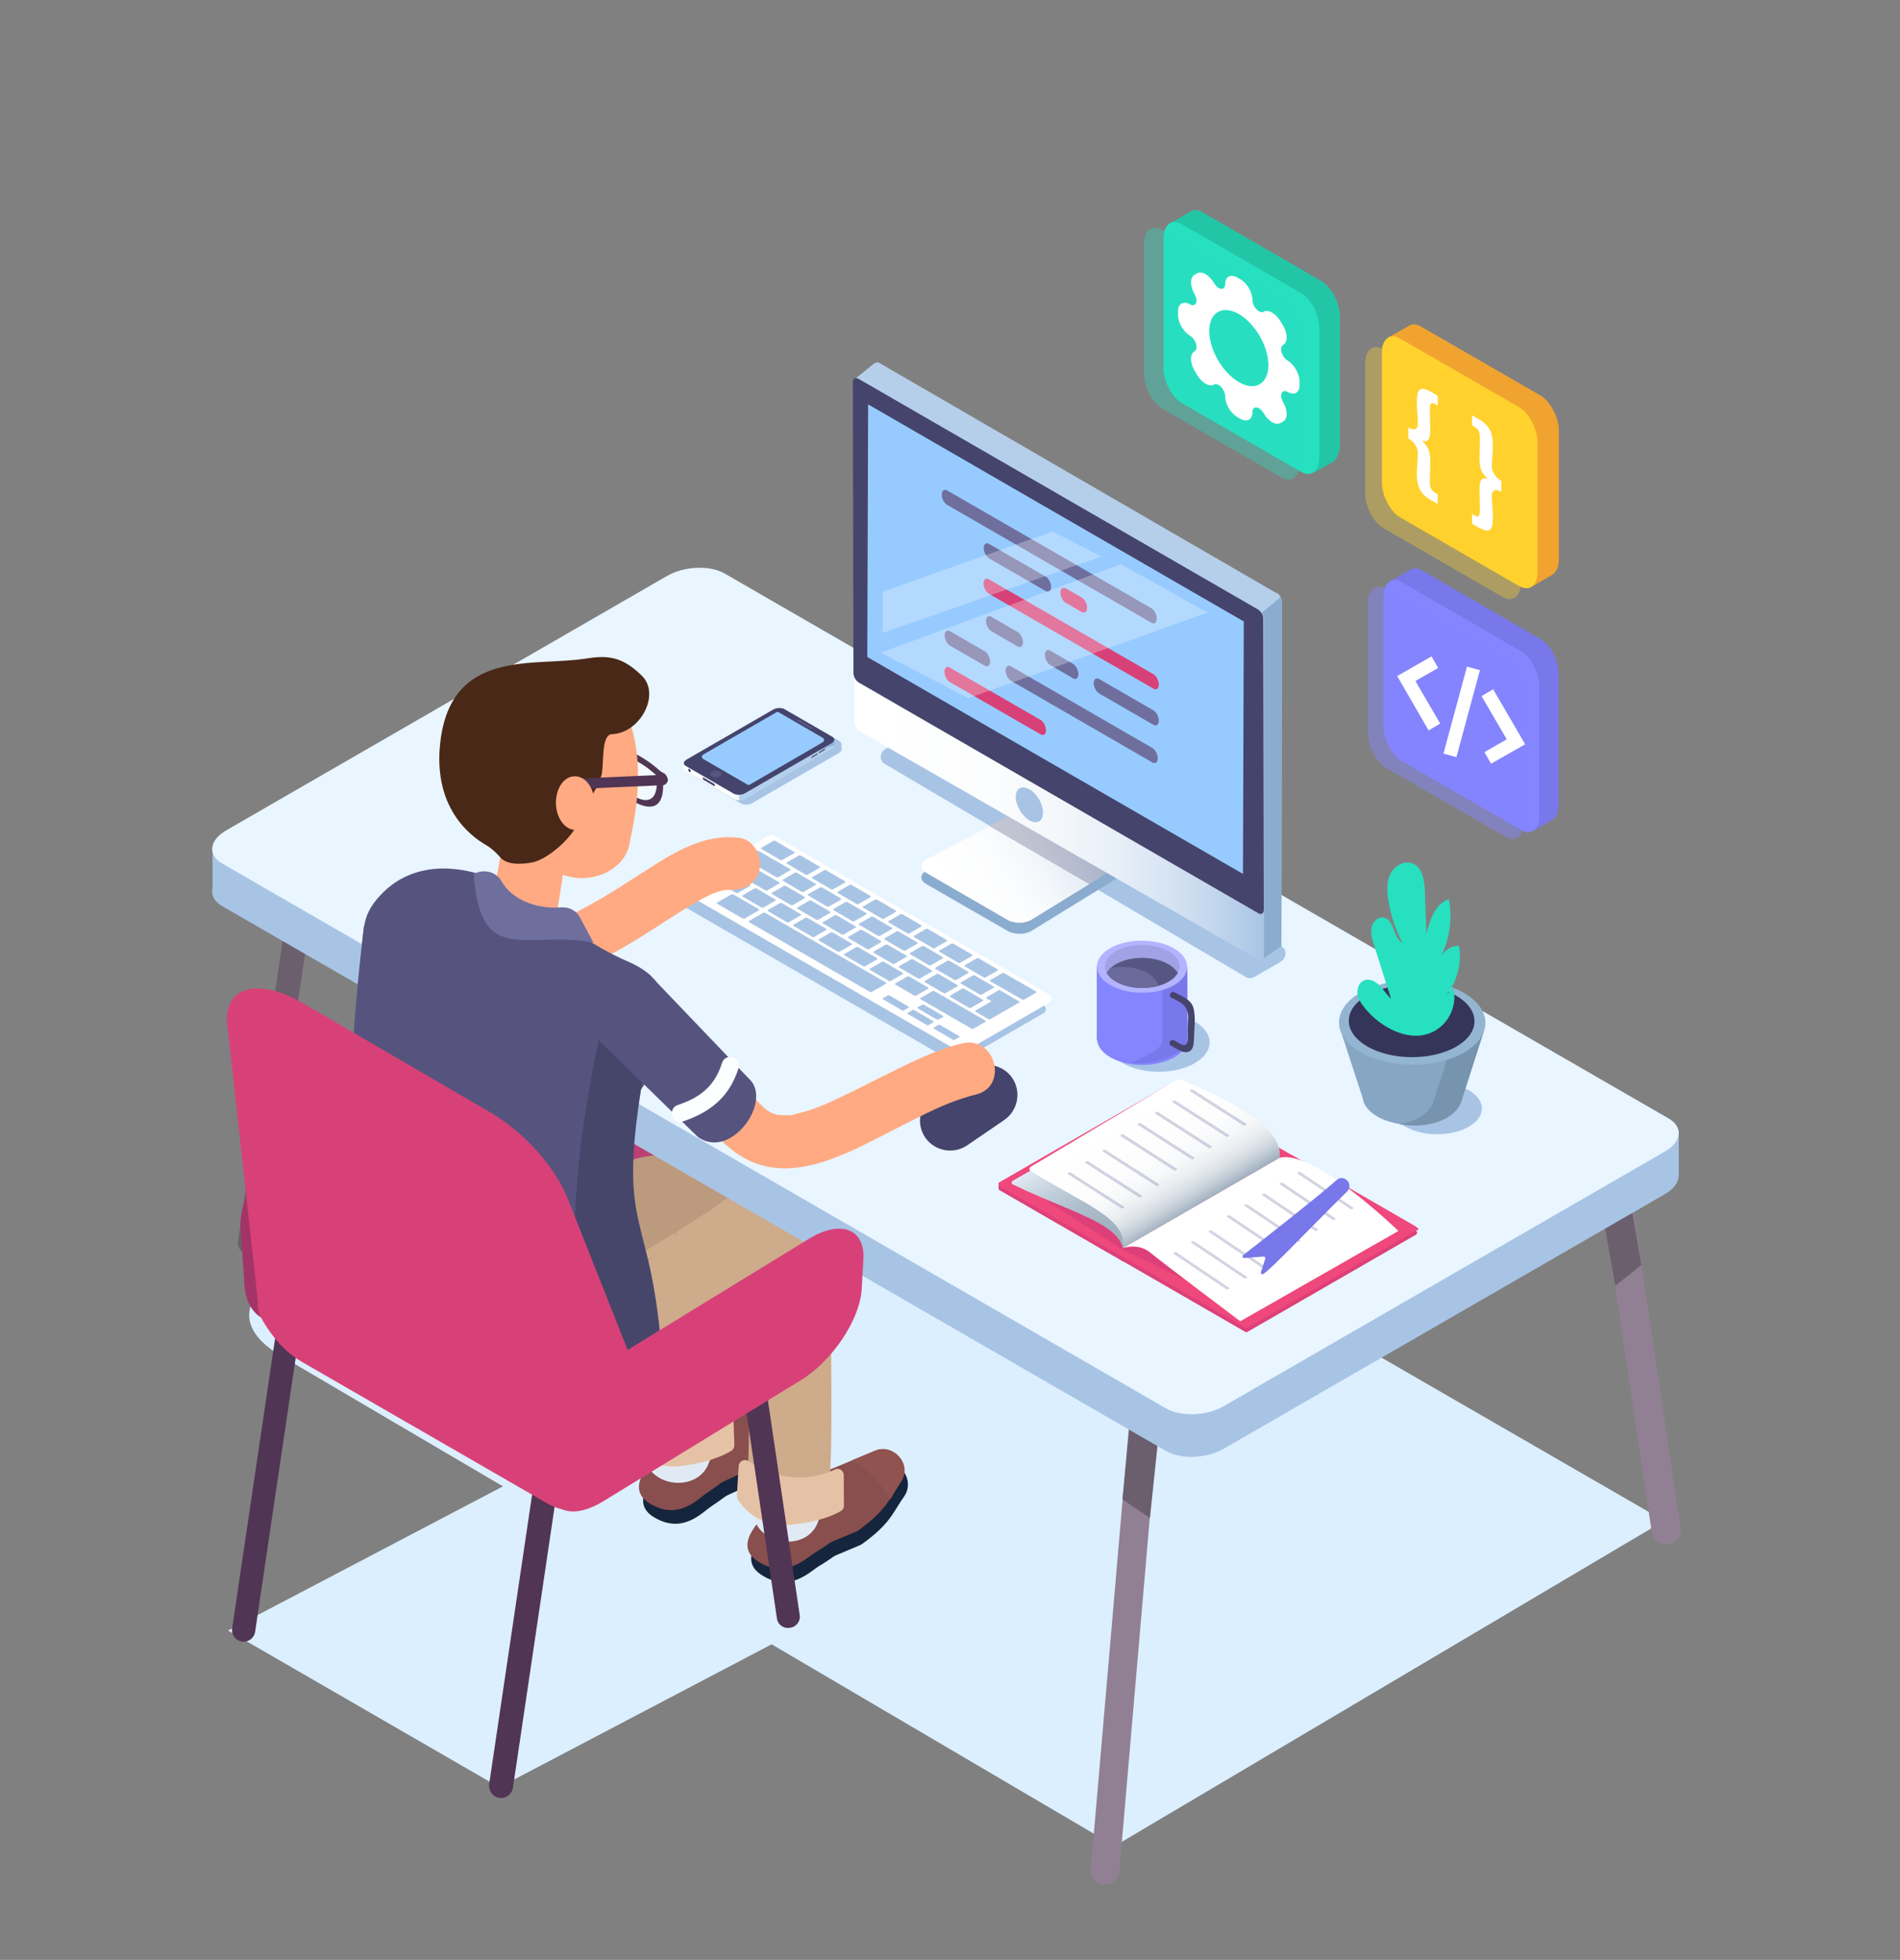 <?xml version="1.0" encoding="UTF-8"?> <!-- Generator: Adobe Illustrator 24.1.0, SVG Export Plug-In . SVG Version: 6.00 Build 0) --> <svg xmlns="http://www.w3.org/2000/svg" xmlns:xlink="http://www.w3.org/1999/xlink" version="1.1" id="Layer_1" x="0px" y="0px" width="919px" height="948px" viewBox="0 0 919 948" style="enable-background:new 0 0 919 948;" xml:space="preserve"><rect x="0" y="0" width="919" height="948" fill="#808080" stroke="none"/> <style type="text/css"> .st0{fill:#DCEFFF;} .st1{fill:#918093;} .st2{fill:#6B5E6D;} .st3{fill:#BC4073;} .st4{fill:#15253D;} .st5{fill:#894E4E;} .st6{fill:#915350;} .st7{fill:#CEAB8B;} .st8{fill:#E1EAF4;} .st9{fill:#E5C2A5;} .st10{fill:#BC9A7E;} .st11{fill:#513554;} .st12{fill:#A8C4E5;} .st13{fill:#E9F5FF;} .st14{fill:#A33467;} .st15{fill:#D84177;} .st16{fill:#FFFFFF;} .st17{fill:#FFAA82;} .st18{fill:#8585FF;} .st19{fill:#7878EA;} .st20{fill:#B3B3FF;} .st21{fill:#A1A1E5;} .st22{fill:#565682;} .st23{fill:#6B6B9B;} .st24{fill:#45446C;} .st25{fill:#56547F;} .st26{fill:#46466B;} .st27{fill:#FCFEFF;} .st28{fill:url(#SVGID_1_);} .st29{fill:url(#SVGID_2_);} .st30{fill:#B2D0ED;} .st31{fill:#8DB0DA;} .st32{fill:#97CBFF;} .st33{fill:#87A6C4;} .st34{fill:#7694AD;} .st35{fill:#93B5D1;} .st36{fill:#353559;} .st37{fill:#27E0C0;} .st38{fill:#8AACCE;} .st39{fill:#B5CFEA;} .st40{fill:url(#SVGID_3_);} .st41{opacity:0.29;} .st42{fill:url(#SVGID_4_);} .st43{fill:#6F6F9E;} .st44{opacity:0.28;fill:#FFFFFF;enable-background:new ;} .st45{opacity:0.46;fill:#FFFFFF;enable-background:new ;} .st46{fill:#492817;} .st47{fill:#DD4078;} .st48{fill:#EF487C;} .st49{fill:url(#SVGID_5_);} .st50{fill:url(#SVGID_6_);} .st51{opacity:0.32;fill:#7474A3;enable-background:new ;} .st52{opacity:0.47;fill:#8585FF;enable-background:new ;} .st53{fill:#22C6A6;} .st54{opacity:0.36;fill:#27E0C0;enable-background:new ;} .st55{fill:#F1A32F;} .st56{fill:#FFD22D;} .st57{opacity:0.36;fill:#FFD22D;enable-background:new ;} </style> <g id="image"> <path class="st0" d="M539.2,892.9L136.7,656.3c-21.5-12.4-21.6-27.6-0.2-40.2l227.8-134.9l440.6,254.4L539.2,892.9z"></path> <path class="st1" d="M806.3,747l1.2-0.2c3.5-0.5,6-3.8,5.4-7.3l-29.2-196.6c-0.5-3.5-3.8-6-7.3-5.4l-1.2,0.2 c-3.5,0.5-6,3.8-5.4,7.3L799,741.6C799.5,745.1,802.8,747.5,806.3,747z"></path> <path class="st1" d="M533.9,911.5L533.9,911.5c-3.8-0.3-6.7-3.7-6.3-7.5L555,586c0.3-3.8,3.7-6.7,7.5-6.3l0,0 c3.8,0.3,6.7,3.7,6.3,7.5l-27.4,318C541.2,908.9,537.8,911.8,533.9,911.5z"></path> <polygon class="st2" points="556.2,734.3 542.9,725.2 546.7,687 560.9,689.3 "></polygon> <polygon class="st2" points="781.3,621.9 793.9,611.9 787.4,574 773.4,577.2 "></polygon> <polygon class="st0" points="110.3,788.7 350.1,662.9 481.3,738.6 241.5,864.5 "></polygon> <path class="st3" d="M272.7,708.7l-135.3-78.1c-12.5-7.2-7.5-23.1,11.3-35.3l48.6-31.6c18.7-12.2,94.5-20.6,107-13.3l84.7,52.1 c12.5,7.2,7.9,53.5-10.9,65.7l-48.6,31.6C310.8,711.9,285.2,715.9,272.7,708.7z"></path> <g> <path class="st4" d="M364.4,717.4c-0.8,0.6-12.8,5.8-13.5,6.4c-1.2,0.9-4.7,3.4-6.8,4.8c-4.4,2.8-14,14-28.2,5 c-20.8-13.2,32.2-44.5,32.2-44.5l23.3-10.6c2.8-1.3,6.2-1.1,8.9,0.5l0,0c5.2,2.9,6.9,9.6,3.8,14.4 C378.7,701.7,378.2,706.6,364.4,717.4z"></path> <path class="st5" d="M362.4,710.8c-0.8,0.6-12.8,5.8-13.5,6.4c-1.2,0.9-4.7,3.4-6.8,4.8c-4.4,2.8-14,14-28.2,5 c-20.8-13.2,32.2-44.5,32.2-44.5l23.3-10.6c2.8-1.3,6.2-1.1,8.9,0.5l0,0c5.2,2.9,6.9,9.6,3.8,14.4 C376.6,695.1,376.1,700.1,362.4,710.8z"></path> <path class="st6" d="M377.4,695.3c1.3-2.2,3.3-6.4,5-9c3.2-4.8,1.1-11-4.1-13.9c-2.8-1.6-6.1-1.8-8.9-0.5l-11.4,5.2 C364.4,679.8,371.7,685.9,377.4,695.3z"></path> <g> <g> <path class="st7" d="M271.6,635.9c16.9-11.5,34.2-23.3,52.9-31.8c0.7-0.3,1.5-0.6,2.1-1c-5.6,2.9-3.1,1.2-1.5,0.7 c1.2-0.5,2.5-0.9,3.7-1.3c1.4-0.5,5.5-2.3,7-1.7c-1.2-0.5-6.4,0.7-2.1,0.5c2.7-0.2,3.1,1.8-2.5-0.5c0.5,0.2,1.5,0.5,2,0.5 c1.5,0-3.8-1.6-3.7-1.6c0.5,0.2,0.9,0.5,1.3,0.7c1.2,0.8-5-4.2-2.3-1.7c2.3,2.2-3.1-5.1-1.7-2.2c0.2,0.5,0.6,1.3,1,1.8 c-3.2-4.3-1.8-4.8-0.9-1.9c0.5,1.6,0.7,3.2,1.1,4.9c0.5,2.3-0.7-6.7-0.3-2c0.1,1.2,0.2,2.4,0.3,3.6c0.3,4.7,0.4,9.5,0.4,14.3 c0,2.5,0.1,5.1,0.2,7.6c0,1.1-0.1,2.5,0.1,3.6c-1-4.9,1.2-5.5,0.3-3.1c-0.2,0.7-0.4,1.4-0.6,2.1c-0.5,1.6-3.2,7.5-0.4,1.4 c-1,2.1-1.9,4.3-2.8,6.5c-2.7,6.3-5.5,12.6-8,19c-5,12.8-8.3,26.1-9.1,39.9c-0.5,10.4,9.6,20.4,19.9,19.9 c11.3-0.5,19.4-8.8,19.9-19.9c0.1-1.3-0.1-3.4,0.3-4.6c-1.7,4.5-0.1,0.6,0.2-0.9c0.5-2.6,1.1-5.1,1.7-7.7 c1.6-6,3.6-11.8,5.9-17.5c0.5-1.3,1-2.8,1.6-4.1c-2.2,4.2-0.6,1.4-0.1,0.2c0.9-2.2,1.9-4.3,2.8-6.5c2.2-5,4.5-9.9,6.3-15.1 c2.2-6.5,1.6-13.3,1.5-20c-0.1-5.2-0.1-10.4-0.5-15.6c-0.8-11.8-2.9-23.8-11.8-32.4c-10.9-10.6-27.3-9.6-40.6-4.6 c-22.9,8.6-43.6,22.7-63.8,36.4c-8.6,5.9-13.3,17.8-7.2,27.3C249.8,637.3,262.3,642.2,271.6,635.9L271.6,635.9z"></path> </g> </g> <g> <g> <path class="st8" d="M344.3,690c-8.8,6.9-26.3,4.9-32.3-4.8c-0.4,5.1-0.7,10.3-0.8,15.4c-0.6,20.9,31.9,22.8,32.6,1.8 C343.8,698.3,344.1,694.1,344.3,690z"></path> </g> </g> <path class="st9" d="M303.6,681.5l-0.4,14.4c0,0.6,0.1,1.2,0.5,1.7c2,3.1,10,13.4,25.8,11.5c13.8-1.7,21.4-5.6,24.3-7.4 c0.9-0.6,1.4-1.6,1.4-2.7l-0.5-14.8c-0.1-2.2-2.4-3.6-4.4-2.6c-7.2,3.7-23,9-42-2.7C306.3,677.8,303.7,679.1,303.6,681.5z"></path> </g> <g> <path class="st10" d="M239.2,613.7L239.2,613.7c1.8,3.9-5.5-14.6-2.6-11.4c6,6.7,38.9,47.2,47.5,50c10.3,3.3-16.6-20.7-16.6-20.7 s86.1-50.3,84.3-52.8c-14.2-19.4-27.6-25.5-54.8-14.9C266.1,575.9,230.5,595,239.2,613.7z"></path> </g> <g> <path class="st4" d="M416.9,746.9c-0.8,0.6-13,5.4-13.7,6c-1.2,0.9-4.8,3.3-6.9,4.5c-4.5,2.7-14.5,13.5-28.4,4.1 c-20.3-13.8,33.7-43.4,33.7-43.4l23.6-9.8c2.9-1.2,6.2-0.9,8.9,0.8l0,0c5.1,3.1,6.6,9.8,3.3,14.6 C431.7,731.7,431,736.7,416.9,746.9z"></path> <path class="st5" d="M415.1,740.3c-0.8,0.6-13,5.4-13.7,6c-1.2,0.9-4.8,3.3-6.9,4.5c-4.5,2.7-14.5,13.5-28.4,4.1 c-20.3-13.8,33.7-43.4,33.7-43.4l23.6-9.8c2.9-1.2,6.2-0.9,8.9,0.8l0,0c5.1,3.1,6.6,9.8,3.3,14.6 C429.9,725.1,429.2,730.1,415.1,740.3z"></path> <path class="st6" d="M430.6,725.3c1.4-2.2,3.5-6.3,5.3-8.8c3.3-4.7,1.5-11-3.6-14.1c-2.7-1.7-6.1-2-8.9-0.8l-11.5,4.8 C418.1,709.4,425.2,715.7,430.6,725.3z"></path> <g> <g> <path class="st7" d="M309.3,661.9c16.3-11.8,32.6-23.9,50.1-34.1c2.6-1.5,5.3-3,8-4.3c0.6-0.3,1.3-0.6,1.9-0.9 c2.6-1.3-2.7,1.1-2.6,1.1c1.3-0.4,2.6-1,4-1.4c0.9-0.3,1.8-0.4,2.7-0.7c3.3-0.9-6.1,0.5-2.4,0.3c2.4-0.1,4.3,1.1-2.6-0.5 c4,0.9-4.9-2.7-2.1-1c2,1.2-4.8-4.3-2.3-1.7c2.1,2.1-3.5-5-1.7-2.1c2.2,3.5-1.2-4.1-0.8-2.1c0.2,1,0.6,2,0.8,3 c1.1,4.5-0.4-4.6-0.2-1.7c0.1,1.2,0.2,2.5,0.3,3.7c0.1,2.9,0.1,5.9,0,8.8c-0.4,11.8-0.2,23.6-0.2,35.4c0.1,19.5,0.3,39.1-1,58.5 c-0.7,10.4,9.7,20.4,19.9,19.9c11.4-0.5,19.1-8.8,19.9-19.9c2.2-31.6,0.4-63.3,1.2-94.9c0.4-13.2-0.8-28.3-11.2-37.8 c-13.1-12-30.5-7.1-44.6-0.1c-20.4,10.2-38.9,24.7-57.3,38c-8.4,6.1-13.4,17.6-7.2,27.3C287.4,663.1,300.3,668.5,309.3,661.9 L309.3,661.9z"></path> </g> </g> <g> <g> <path class="st8" d="M397.7,718.9c-9.1,6.6-26.4,4.1-32.2-5.8c-0.6,5.1-1,10.3-1.4,15.4c-1.3,20.9,31.2,23.8,32.5,2.9 C397,727.2,397.3,723,397.7,718.9z"></path> </g> </g> <path class="st9" d="M357.3,709l-0.9,14.4c0,0.6,0.1,1.2,0.4,1.8c1.9,3.1,9.6,13.7,25.4,12.3c13.9-1.2,21.6-4.9,24.5-6.6 c0.9-0.5,1.5-1.5,1.5-2.6l-0.1-14.8c0-2.2-2.3-3.7-4.3-2.7c-7.3,3.5-23.3,8.2-41.8-4.1C360.1,705.5,357.5,706.7,357.3,709z"></path> </g> <path class="st11" d="M381.9,787.4l0.4-0.1c2.9-0.4,5-3.2,4.5-6.1l-20.9-141.1c-0.4-2.9-3.2-5-6.1-4.5l-0.4,0.1 c-2.9,0.4-5,3.2-4.5,6.1l20.9,141.1C376.2,785.8,378.9,787.8,381.9,787.4z"></path> <path class="st2" d="M121,606.5l-1.7-0.2c-2.7-0.4-4.6-2.9-4.2-5.6l30.5-205.4c0.4-2.7,2.9-4.6,5.6-4.2l1.7,0.2 c2.7,0.4,4.6,2.9,4.2,5.6l-30.5,205.4C126.2,605,123.7,606.9,121,606.5z"></path> <g> <rect x="102.8" y="409.5" class="st12" width="37" height="21.5"></rect> <rect x="775" y="546.8" class="st12" width="37" height="21.5"></rect> <path class="st12" d="M564.1,701.9L107.5,438.3c-7.2-4.1-6.3-11.4,2-16.1l213.1-123c8.3-4.8,20.8-5.3,27.9-1.2l456.6,263.6 c7.2,4.1,6.3,11.4-2,16.1L592,700.7C583.8,705.5,571.3,706,564.1,701.9z"></path> <path class="st13" d="M564.1,681.3L107.5,417.7c-7.2-4.1-6.3-11.4,2-16.1l213.1-123c8.3-4.8,20.8-5.3,27.9-1.2L807.1,541 c7.2,4.1,6.3,11.4-2,16.1L592,680.1C583.8,684.9,571.3,685.4,564.1,681.3z"></path> </g> <path class="st14" d="M239.6,562.4l-94.5,73c-15.4,9.5-27,0.1-27-16.2l-1.8-26.4c0-16.2,12.7-37.3,28.1-46.7l95.3-58.4 c15.4-9.5,28.1-3.9,28,12.3v15.6C267.7,531.9,255.1,552.9,239.6,562.4z"></path> <path class="st11" d="M117,794L117,794c-3.1-0.5-5.2-3.3-4.7-6.4L138.6,610c0.5-3.1,3.3-5.2,6.4-4.7l0,0c3.1,0.5,5.2,3.3,4.7,6.4 l-26.3,177.6C122.9,792.4,120.1,794.5,117,794z"></path> <path class="st11" d="M241.5,869.6L241.5,869.6c-3.2-0.5-5.3-3.4-4.9-6.6l29.7-200.3c0.5-3.2,3.4-5.3,6.6-4.9l0,0 c3.2,0.5,5.3,3.4,4.9,6.6l-29.7,200.3C247.6,867.9,244.7,870.1,241.5,869.6z"></path> <path class="st15" d="M265.4,727.6l-119.6-69c-12.9-7.4-20-22.2-20-22.2c-4.8-11,6.7-19,19.5-11.6l125.7,74 c12.9,7.4,17.7,15.2,15.6,24.4C286.7,723.2,281.7,736,265.4,727.6z"></path> <path class="st12" d="M504.7,486.1l-133-76.8c-0.8-0.4-1.7-0.4-2.5,0l-40.4,23.8c-1.6,0.9-1.6,3.3,0,4.2l132.5,76.5 c0.8,0.4,1.7,0.4,2.4,0l40.8-23.6C506.3,489.4,506.3,487,504.7,486.1z"></path> <g> <path class="st16" d="M463.9,508.6l-132.5-76.5c-1.6-0.9-1.6-3.3,0-4.2l40.4-23.8c0.8-0.4,1.7-0.5,2.5,0l133,76.8 c1.6,0.9,1.6,3.3,0,4.2l-40.8,23.6C465.6,509.1,464.7,509.1,463.9,508.6z"></path> <path class="st12" d="M378.3,416c-0.2,0.1-0.7,0.1-1-0.1l-8.9-5.2c-0.3-0.2-0.4-0.4-0.2-0.6l5.9-3.4c0.2-0.1,0.7-0.1,1,0.1 l8.9,5.2c0.3,0.2,0.4,0.4,0.2,0.6L378.3,416z"></path> <path class="st12" d="M388.7,431.4c-0.2,0.1-0.6,0.1-1-0.1l-8.9-5.2c-0.3-0.2-0.4-0.4-0.2-0.6l5.9-3.4c0.2-0.1,0.6-0.1,1,0.1 l8.9,5.2c0.3,0.2,0.4,0.4,0.2,0.6L388.7,431.4z"></path> <path class="st12" d="M383.4,437.8c-0.2,0.1-0.6,0.1-1-0.1l-8.9-5.2c-0.3-0.2-0.4-0.4-0.2-0.6l5.9-3.4c0.2-0.1,0.7-0.1,1,0.1 l8.9,5.2c0.3,0.2,0.4,0.4,0.2,0.6L383.4,437.8z"></path> <path class="st12" d="M369.2,439c-0.2,0.1-0.6,0.1-1-0.1l-8.9-5.2c-0.3-0.2-0.4-0.4-0.2-0.6l5.9-3.4c0.2-0.1,0.7-0.1,1,0.1 l8.9,5.2c0.3,0.2,0.4,0.4,0.2,0.6L369.2,439z"></path> <path class="st12" d="M360.1,444.3c-0.2,0.1-0.7,0-1.2-0.2l-11.7-6.8c-0.4-0.2-0.6-0.5-0.4-0.7l7-4c0.2-0.1,0.7,0,1.2,0.2 l11.7,6.8c0.4,0.2,0.6,0.5,0.4,0.7L360.1,444.3z"></path> <path class="st12" d="M437,488.8c-0.2,0.1-0.6,0-0.9-0.2l-8.9-5.2c-0.3-0.2-0.4-0.4-0.3-0.5l2.6-1.5c0.2-0.1,0.6,0,0.9,0.2 l8.9,5.2c0.3,0.2,0.4,0.4,0.3,0.5L437,488.8z"></path> <path class="st12" d="M449,495.9c-0.2,0.1-0.6,0-0.9-0.2l-8.9-5.2c-0.3-0.2-0.4-0.4-0.3-0.5l2.6-1.5c0.2-0.1,0.6,0,0.9,0.2 l8.9,5.2c0.3,0.2,0.4,0.4,0.3,0.5L449,495.9z"></path> <path class="st12" d="M461.6,503c-0.2,0.1-0.6,0-0.9-0.2l-8.9-5.2c-0.3-0.2-0.4-0.4-0.3-0.5l2.5-1.4c0.2-0.1,0.6,0,0.9,0.2 l8.9,5.2c0.3,0.2,0.4,0.4,0.3,0.5L461.6,503z"></path> <path class="st12" d="M453.8,493.2c-0.2,0.1-0.6,0-0.9-0.2l-8.9-5.2c-0.3-0.2-0.4-0.4-0.3-0.5l2.5-1.4c0.2-0.1,0.6,0,0.9,0.2 l8.9,5.2c0.3,0.2,0.4,0.4,0.3,0.5L453.8,493.2z"></path> <path class="st12" d="M421.6,479.8c-0.2,0.1-0.7,0.1-1-0.1l-58.2-33.6c-0.3-0.2-0.4-0.4-0.2-0.6l7-4c0.2-0.1,0.7-0.1,1,0.1 l58.2,33.6c0.3,0.2,0.4,0.4,0.2,0.6L421.6,479.8z"></path> <path class="st12" d="M415.6,474.7c0,0-0.2-0.1-0.5-0.3l-46.3-26.7c-0.3-0.1-0.5-0.3-0.4-0.3l0.4-0.2c0,0,0.2,0.1,0.5,0.3 l46.3,26.7c0.3,0.1,0.5,0.3,0.4,0.3L415.6,474.7z"></path> <path class="st12" d="M381.5,446.1c-0.2,0.1-0.6,0.1-1-0.1l-8.9-5.2c-0.3-0.2-0.4-0.4-0.2-0.6l5.9-3.4c0.2-0.1,0.7-0.1,1,0.1 l8.9,5.2c0.3,0.2,0.4,0.4,0.2,0.6L381.5,446.1z"></path> <path class="st12" d="M393.8,453.2c-0.2,0.1-0.7,0.1-1-0.1l-8.9-5.2c-0.3-0.2-0.4-0.4-0.2-0.6l5.9-3.4c0.2-0.1,0.7-0.1,1,0.1 l8.9,5.2c0.3,0.2,0.4,0.4,0.2,0.6L393.8,453.2z"></path> <path class="st12" d="M406.1,460.3c-0.2,0.1-0.6,0.1-1-0.1l-8.9-5.2c-0.3-0.2-0.4-0.4-0.2-0.6l5.9-3.4c0.2-0.1,0.7-0.1,1,0.1 l8.9,5.2c0.3,0.2,0.4,0.4,0.2,0.6L406.1,460.3z"></path> <path class="st12" d="M418.4,467.4c-0.2,0.1-0.6,0.1-1-0.1l-8.9-5.2c-0.3-0.2-0.4-0.4-0.2-0.6l5.9-3.4c0.2-0.1,0.7-0.1,1,0.1 l8.9,5.2c0.3,0.2,0.4,0.4,0.2,0.6L418.4,467.4z"></path> <path class="st12" d="M430.8,474.5c-0.2,0.1-0.7,0.1-1-0.1l-8.9-5.2c-0.3-0.2-0.4-0.4-0.2-0.6l5.9-3.4c0.2-0.1,0.7-0.1,1,0.1 l8.9,5.2c0.3,0.2,0.4,0.4,0.2,0.6L430.8,474.5z"></path> <path class="st12" d="M443.1,481.6c-0.2,0.1-0.7,0.1-1-0.1l-8.9-5.2c-0.3-0.2-0.4-0.4-0.2-0.6l5.9-3.4c0.2-0.1,0.7-0.1,1,0.1 l8.9,5.2c0.3,0.2,0.4,0.4,0.2,0.6L443.1,481.6z"></path> <path class="st12" d="M470.8,497.6c-0.2,0.1-0.6,0.1-1-0.1l-24.4-14.1c-0.3-0.2-0.4-0.4-0.2-0.6l5.9-3.4c0.2-0.1,0.7-0.1,1,0.1 l24.4,14.1c0.3,0.2,0.4,0.4,0.2,0.6L470.8,497.6z"></path> <path class="st12" d="M395.7,444.9c-0.2,0.1-0.6,0.1-1-0.1l-8.9-5.2c-0.3-0.2-0.4-0.4-0.2-0.6l5.9-3.4c0.2-0.1,0.6-0.1,1,0.1 l8.9,5.2c0.3,0.2,0.4,0.4,0.2,0.6L395.7,444.9z"></path> <path class="st12" d="M408,452c-0.2,0.1-0.6,0.1-1-0.1l-8.9-5.2c-0.3-0.2-0.4-0.4-0.2-0.6l5.9-3.4c0.2-0.1,0.6-0.1,1,0.1l8.9,5.2 c0.3,0.2,0.4,0.4,0.2,0.6L408,452z"></path> <path class="st12" d="M420.3,459.1c-0.2,0.1-0.7,0.1-1-0.1l-8.9-5.2c-0.3-0.2-0.4-0.4-0.2-0.6l5.9-3.4c0.2-0.1,0.7-0.1,1,0.1 l8.9,5.2c0.3,0.2,0.4,0.4,0.2,0.6L420.3,459.1z"></path> <path class="st12" d="M432.6,466.2c-0.2,0.1-0.6,0.1-1-0.1l-8.9-5.2c-0.3-0.2-0.4-0.4-0.2-0.6l5.9-3.4c0.2-0.1,0.6-0.1,1,0.1 l8.9,5.2c0.3,0.2,0.4,0.4,0.2,0.6L432.6,466.2z"></path> <path class="st12" d="M444.9,473.3c-0.2,0.1-0.6,0.1-1-0.1L435,468c-0.3-0.2-0.4-0.4-0.2-0.6l5.9-3.4c0.2-0.1,0.6-0.1,1,0.1 l8.9,5.2c0.3,0.2,0.4,0.4,0.2,0.6L444.9,473.3z"></path> <path class="st12" d="M457.3,480.4c-0.2,0.1-0.6,0.1-1-0.1l-8.9-5.2c-0.3-0.2-0.4-0.4-0.2-0.6l5.9-3.4c0.2-0.1,0.6-0.1,1,0.1 l8.9,5.2c0.3,0.2,0.4,0.4,0.2,0.6L457.3,480.4z"></path> <path class="st12" d="M469.6,487.5c-0.2,0.1-0.6,0.1-1-0.1l-8.9-5.2c-0.3-0.2-0.4-0.4-0.2-0.6l5.9-3.4c0.2-0.1,0.6-0.1,1,0.1 l8.9,5.2c0.3,0.2,0.4,0.4,0.2,0.6L469.6,487.5z"></path> <path class="st12" d="M400.9,438.5c-0.2,0.1-0.7,0.1-1-0.1l-8.9-5.2c-0.3-0.2-0.4-0.4-0.2-0.6l5.9-3.4c0.2-0.1,0.6-0.1,1,0.1 l8.9,5.2c0.3,0.2,0.4,0.4,0.2,0.6L400.9,438.5z"></path> <path class="st12" d="M413.2,445.6c-0.2,0.1-0.7,0.1-1-0.1l-8.9-5.2c-0.3-0.2-0.4-0.4-0.2-0.6l5.9-3.4c0.2-0.1,0.6-0.1,1,0.1 l8.9,5.2c0.3,0.2,0.4,0.4,0.2,0.6L413.2,445.6z"></path> <path class="st12" d="M425.6,452.7c-0.2,0.1-0.7,0.1-1-0.1l-8.9-5.2c-0.3-0.2-0.4-0.4-0.2-0.6l5.9-3.4c0.2-0.1,0.6-0.1,1,0.1 l8.9,5.2c0.3,0.2,0.4,0.4,0.2,0.6L425.6,452.7z"></path> <path class="st12" d="M437.9,459.8c-0.2,0.1-0.6,0.1-1-0.1l-8.9-5.2c-0.3-0.2-0.4-0.4-0.2-0.6l5.9-3.4c0.2-0.1,0.6-0.1,1,0.1 l8.9,5.2c0.3,0.2,0.4,0.4,0.2,0.6L437.9,459.8z"></path> <path class="st12" d="M450.2,466.9c-0.2,0.1-0.7,0.1-1-0.1l-8.9-5.2c-0.3-0.2-0.4-0.4-0.2-0.6l5.9-3.4c0.2-0.1,0.6-0.1,1,0.1 l8.9,5.2c0.3,0.2,0.4,0.4,0.2,0.6L450.2,466.9z"></path> <path class="st12" d="M462.5,474c-0.2,0.1-0.7,0.1-1-0.1l-8.9-5.2c-0.3-0.2-0.4-0.4-0.2-0.6l5.9-3.4c0.2-0.1,0.6-0.1,1,0.1 l8.9,5.2c0.3,0.2,0.4,0.4,0.2,0.6L462.5,474z"></path> <path class="st12" d="M474.8,481.1c-0.2,0.1-0.7,0.1-1-0.1l-8.9-5.2c-0.3-0.2-0.4-0.4-0.2-0.6l5.9-3.4c0.2-0.1,0.6-0.1,1,0.1 l8.9,5.2c0.3,0.2,0.4,0.4,0.2,0.6L474.8,481.1z"></path> <path class="st12" d="M376.4,424.3c-0.2,0.1-0.7,0.1-1-0.1l-15.2-8.7c-0.3-0.2-0.4-0.4-0.2-0.6l5.9-3.4c0.2-0.1,0.6-0.1,1,0.1 l15.2,8.7c0.3,0.2,0.4,0.4,0.2,0.6L376.4,424.3z"></path> <path class="st12" d="M495.3,483.5c-0.2,0.1-0.7,0.1-1-0.1l-15.2-8.7c-0.3-0.2-0.4-0.4-0.2-0.6l5.9-3.4c0.2-0.1,0.7-0.1,1,0.1 l15.2,8.7c0.3,0.2,0.4,0.4,0.2,0.6L495.3,483.5z"></path> <path class="st12" d="M371.1,430.7c-0.2,0.1-0.6,0.1-1-0.1L352,420.2c-0.3-0.2-0.4-0.4-0.2-0.6l5.9-3.4c0.2-0.1,0.6-0.1,1,0.1 l18.1,10.4c0.3,0.2,0.4,0.4,0.2,0.6L371.1,430.7z"></path> <path class="st12" d="M356.9,431.9c-0.2,0.1-0.6,0.1-1-0.1l-12.1-7c-0.3-0.2-0.4-0.4-0.2-0.6l5.9-3.4c0.2-0.1,0.7-0.1,1,0.1 l12.1,7c0.3,0.2,0.4,0.4,0.2,0.6L356.9,431.9z"></path> <path class="st12" d="M390.6,423.1c-0.2,0.1-0.6,0.1-1-0.1l-8.9-5.2c-0.3-0.2-0.4-0.4-0.2-0.6l5.9-3.4c0.2-0.1,0.7-0.1,1,0.1 l8.9,5.2c0.3,0.2,0.4,0.4,0.2,0.6L390.6,423.1z"></path> <path class="st12" d="M402.9,430.2c-0.2,0.1-0.7,0.1-1-0.1l-8.9-5.2c-0.3-0.2-0.4-0.4-0.2-0.6l5.9-3.4c0.2-0.1,0.7-0.1,1,0.1 l8.9,5.2c0.3,0.2,0.4,0.4,0.2,0.6L402.9,430.2z"></path> <path class="st12" d="M415.2,437.3c-0.2,0.1-0.6,0.1-1-0.1l-8.9-5.2c-0.3-0.2-0.4-0.4-0.2-0.6l5.9-3.4c0.2-0.1,0.7-0.1,1,0.1 l8.9,5.2c0.3,0.2,0.4,0.4,0.2,0.6L415.2,437.3z"></path> <path class="st12" d="M427.5,444.4c-0.2,0.1-0.7,0.1-1-0.1l-8.9-5.2c-0.3-0.2-0.4-0.4-0.2-0.6l5.9-3.4c0.2-0.1,0.6-0.1,1,0.1 l8.9,5.2c0.3,0.2,0.4,0.4,0.2,0.6L427.5,444.4z"></path> <path class="st12" d="M439.8,451.5c-0.2,0.1-0.6,0.1-1-0.1l-8.9-5.2c-0.3-0.2-0.4-0.4-0.2-0.6l5.9-3.4c0.2-0.1,0.6-0.1,1,0.1 l8.9,5.2c0.3,0.2,0.4,0.4,0.2,0.6L439.8,451.5z"></path> <path class="st12" d="M452.1,458.6c-0.2,0.1-0.7,0.1-1-0.1l-8.9-5.2c-0.3-0.2-0.4-0.4-0.2-0.6l5.9-3.4c0.2-0.1,0.6-0.1,1,0.1 l8.9,5.2c0.3,0.2,0.4,0.4,0.2,0.6L452.1,458.6z"></path> <path class="st12" d="M464.4,465.7c-0.2,0.1-0.7,0.1-1-0.1l-8.9-5.2c-0.3-0.2-0.4-0.4-0.2-0.6l5.9-3.4c0.2-0.1,0.7-0.1,1,0.1 l8.9,5.2c0.3,0.2,0.4,0.4,0.2,0.6L464.4,465.7z"></path> <path class="st12" d="M476.7,472.8c-0.2,0.1-0.6,0.1-1-0.1l-8.9-5.2c-0.3-0.2-0.4-0.4-0.2-0.6l5.9-3.4c0.2-0.1,0.6-0.1,1,0.1 l8.9,5.2c0.3,0.2,0.4,0.4,0.2,0.6L476.7,472.8z"></path> <path class="st12" d="M483.9,479.1c-0.1-0.1-0.3-0.1-0.5-0.2c-0.2,0-0.3,0-0.4,0.1l-5.9,3.4c-0.1,0.1-0.1,0.1-0.1,0.3 c0,0.1,0.1,0.2,0.3,0.3l2.3,1.3l-7.8,4.5c-0.1,0.1-0.1,0.2-0.1,0.3s0.1,0.2,0.3,0.3l6,3.5c0.2,0.1,0.3,0.2,0.5,0.2s0.3,0,0.4-0.1 l14.1-8.1c0.1-0.1,0.1-0.1,0.1-0.3c0-0.1-0.1-0.2-0.3-0.3L483.9,479.1z"></path> </g> <g> <g> <path class="st17" d="M185.9,457.9c7.4,10.1,14.9,20.2,23.1,29.7c4,4.6,8.6,9.8,14.7,11.7c8.1,2.5,16-2.3,18.5-10.2 c1.1-3.5,1-7.4,1.2-11.1c0-0.8,0.1-1.6,0.2-2.5c0.2-3.4-0.8,3.1-0.1,0.5c0.2-0.6,0.3-1.3,0.4-2c0.8-3.5-1.2,2.1-0.2,0.2 c1.5-2.7-2.2,2.3-0.5,0.6c1.3-1.3-3,2.1-1.4,1.1c0.9-0.6,2.5-0.9-1.7,0.7c2.9-1-2.2-0.3-0.9,0c2.4,0.5,5.4,0.1,7.8-0.1 c22.9-1.4,43.7-11.3,62.8-23.2c9-5.6,17.7-11.6,26.9-16.9c2-1.2,4.1-2.3,6.2-3.3c0.8-0.4,1.7-0.8,2.5-1.2c-3.3,1.5,0.3-0.1,1-0.3 c1.8-0.6,3.6-1,5.4-1.4c-3.7,0.8-1.5,0.1-0.5,0.2s4.4,0.4,0.1-0.2c6.8,1,13.8-1.7,15.8-9c1.7-6.1-2.1-14.7-9-15.8 c-17.7-2.7-33.1,7.5-47.3,16.6c-8.3,5.3-16.6,10.8-25.2,15.5c-9.9,5.5-16.7,8.6-27.5,11.3c-5.6,1.4-7.5,1.7-12.5,1.9 c-4.1,0.2-8.1-0.3-12.1,0.8c-6.9,2-11.7,7.3-14.1,13.9c-1.4,3.9-1.7,8.1-1.9,12.2c-0.1,1.5-0.2,2.9-0.2,4.4 c-0.1,3,0.4-2.3,0.2-1.4c-0.6,2.7,0.5-0.8,0.7-1.2c1.6-2.7,5.5-5.4,9.7-5.4c4,0,3.9,0.7,2.6,0.3c3.9,1.2,3,1.4,1.7,0.6 c-1.6-0.9,0.9-0.5,1.3,1c-0.1-0.4-1.3-1.1-1.5-1.4c-1-0.9-1.9-1.9-2.8-2.9c-8.2-8.9-14.1-17.3-21.3-27 c-4.1-5.6-11.1-8.4-17.6-4.6C185,443.5,181.8,452.3,185.9,457.9L185.9,457.9z"></path> </g> </g> <ellipse transform="matrix(5.333930e-03 -1 1 5.333930e-03 53.269 1061.726)" class="st12" cx="560.3" cy="504.1" rx="14.3" ry="24.7"></ellipse> <ellipse transform="matrix(3.835136e-03 -1 1 3.835136e-03 156.306 1229.163)" class="st12" cx="695.1" cy="536.1" rx="12.5" ry="21.7"></ellipse> <g> <ellipse transform="matrix(5.420038e-03 -1 1 5.420038e-03 46.835 1052.205)" class="st18" cx="552.4" cy="502.6" rx="12.6" ry="21.8"></ellipse> <polygon class="st18" points="570.6,503.1 530.5,502.9 530.5,467.3 570.6,467.6 "></polygon> <path class="st19" d="M562.3,467.5V500v1.3c0,5.5-2.8,6.4-7.1,8.9c-2.6,1.5-5.7,3.1-8.9,3.7c7.5,1.4,15.9-0.6,21.8-4 c4.3-2.5,6.4-4.4,6.3-9.9l0,0l-0.1-32.3L562.3,467.5z"></path> <ellipse transform="matrix(5.420686e-03 -1 1 5.420686e-03 81.801 1017.36)" class="st20" cx="552.3" cy="467.6" rx="12.6" ry="21.8"></ellipse> <path class="st21" d="M565.3,474.8c-7,4.1-18.4,4-25.5,0s-7.1-10.7-0.1-14.7c7-4.1,18.4-4,25.5,0 C572.3,464.2,572.3,470.8,565.3,474.8z"></path> <path class="st22" d="M565.2,466.4c-7.1-4.1-18.5-4.1-25.5,0c-2.1,1.2-3.5,2.6-4.4,4.2c0.9,1.5,2.3,3,4.5,4.2 c7.1,4.1,18.5,4.1,25.5,0c2.1-1.2,3.5-2.6,4.4-4.2C568.8,469.1,567.3,467.7,565.2,466.4z"></path> <path class="st23" d="M539.7,474.8c-2.1-1.2-3.5-2.6-4.4-4.2c0.5-0.9,1.2-1.7,2.1-2.5c6.1-1,12.9-0.2,17.7,2.6 c2.1,1.2,3.5,2.6,4.4,4.2c0.4,0.7,0.7,1.3,0.8,2c-1.1,0.3-2,0.5-2.9,0.6C551.3,478.5,544.5,477.6,539.7,474.8z"></path> <g> <g> <path class="st24" d="M566.6,482.6c3.1,1.6,6.6,2.8,7.7,6.6c0.8,2.5,0.2,6.1,0.2,8.7c0,2.1,0.6,7.6-1.8,7.6 c-1.3,0-3.6-1.7-4.8-2.3c-1.7-0.9-3.2,1.7-1.5,2.6c2.1,1.1,5.3,3.5,7.8,3.1c3.1-0.5,3.2-3.9,3.3-6.3c0.1-4.6,1-10.7-0.3-15.2 c-1.1-4-5.7-5.6-9.1-7.4C566.4,479.1,564.9,481.7,566.6,482.6L566.6,482.6z"></path> </g> </g> </g> <path class="st25" d="M183.9,433.1c-8.3,9-8,14.8-9,27.5c-1,12.4,6.4,23.6,18.1,27.5l116.9,39.1c0,0,32.7-45.4-5.7-61.9 c-20-8.6-33.5-20.4-48.4-30.8C233.7,419.1,203,412.4,183.9,433.1z"></path> <path class="st25" d="M172.5,633c-7.8-2.8-5.7-111.1,3.6-185.2l136.8,62.3c-12.1,64.1-12.1,112.8-6.7,189.2L172.5,633z"></path> <path class="st26" d="M312.9,510.2L290.2,500c-13.8,65.1-16.5,112.4-6.5,185.8l-0.4-0.1c0,4.3-3.2,8.9-9.4,12.5l0,0 c-11.1,6.5,5.2,9.9,16.3,3.3l29-57C312.9,581.9,297.4,595.2,312.9,510.2z"></path> <path class="st15" d="M387.2,667.7l-95.3,58.4c-15.4,9.5-27.4,5-26.5-9.9l0.8-14.3c0.9-14.9,14.2-34.8,29.6-44.2l95.3-58.4 c15.4-9.5,27.4-5,26.5,9.9l-0.8,14.3C415.9,638.4,402.6,658.3,387.2,667.7z"></path> <path class="st15" d="M124.8,630l-14.7-133.1c-2.9-19.4,14.1-24.7,36.7-11.5l90.4,52.7c16.3,9.5,31.3,26.3,37.5,41.9l34.2,86.4 c9.8,24.8-23.4,65.1-46.2,51.5L124.8,630z"></path> <path class="st24" d="M485.8,541.7l-18,12.3c-6.6,4.5-15.8,2.8-20.3-3.8l0,0c-4.5-6.6-2.8-15.8,3.8-20.3l18-12.3 c6.6-4.5,15.8-2.8,20.3,3.8l0,0C494.1,528,492.4,537.1,485.8,541.7z"></path> <g> <g> <path class="st17" d="M312.4,513.7c10.6,9.5,20.1,19.9,29.5,30.6c6.6,7.5,13.6,14.5,23.1,18.2c22.8,8.8,48.3-6.5,68-16.4 c13.7-6.9,25-13.2,39.1-16.7c16-4,9.2-28.7-6.8-24.7c-12.3,3-24,8.8-35.3,14.4c-6,2.9-11.9,6-17.8,8.9c-2.8,1.4-5.6,2.7-8.4,4 c-3.4,1.6-4.3,2-6.8,3c-4.7,1.9-9.5,3.3-14.5,4.4c-2.3,0.5,1.9,0.1-1,0c-1,0-1.9,0.1-2.9,0c-1.1,0-2.1-0.2-3.1-0.2 c2.4,0.1,1.3,0.2-0.2-0.2c-0.9-0.2-1.8-0.7-2.6-0.8c1.6,0.3,1.9,1,0.3,0c-0.7-0.4-1.3-0.7-2-1.2c-1.3-0.9-2.4-2.2-0.6-0.3 c-2.9-3-6-5.7-8.8-8.8c-9.9-11.1-19.8-22.2-30.9-32.2c-5.2-4.6-13.1-5.1-18.1,0C307.7,500.3,307.2,509.1,312.4,513.7L312.4,513.7 z"></path> </g> </g> <g> <path class="st25" d="M288.4,502l49.1,47.9c16,11.7,36.9-17.7,24.5-28.4l-47.8-50c-7.9-6.8-18.7-6.8-24.8,0.1l0,0 C283.1,478.7,281,493.8,288.4,502z"></path> <g> <g> <path class="st27" d="M330.1,542.5c13.6-4.5,22.9-12.1,27.2-26.1c1.6-5.2-6.5-7.4-8.1-2.2c-3.5,11.2-10.6,16.7-21.4,20.3 C322.8,536.1,325,544.2,330.1,542.5L330.1,542.5z"></path> </g> </g> </g> <path class="st12" d="M407,359.9L407,359.9c0-0.5-0.3-1-0.9-1.4l-23.2-13.4c-1.4-0.8-3.8-0.7-5.4,0.2l-41.9,24.2 c-0.8,0.5-1.3,1.1-1.3,1.7l0,0l0.1,2.3l0,0c-0.2,0.7,0.1,1.3,0.9,1.8l23.2,13.4c0.7,0.4,1.6,0.6,2.6,0.5c1,0,2-0.3,2.8-0.8 l41.9-24.2c0.9-0.5,1.3-1.1,1.3-1.7l0,0L407,359.9z"></path> <g> <linearGradient id="SVGID_1_" gradientUnits="userSpaceOnUse" x1="324.795" y1="-224.873" x2="327.79" y2="-224.873" gradientTransform="matrix(1 0 0 1 5.948 595.925)"> <stop offset="3.940890e-02" style="stop-color:#FFFFFF"></stop> <stop offset="0.317" style="stop-color:#FCFDFE"></stop> <stop offset="0.507" style="stop-color:#F3F7FB"></stop> <stop offset="0.67" style="stop-color:#E4EDF7"></stop> <stop offset="0.819" style="stop-color:#CEDEF0"></stop> <stop offset="0.956" style="stop-color:#B3CBE8"></stop> <stop offset="1" style="stop-color:#A8C4E5"></stop> </linearGradient> <path class="st28" d="M330.9,371.4l-0.1-2.3l3,1.9c0,0-0.8,2.1-0.9,2C332.8,373,330.9,371.4,330.9,371.4z"></path> <linearGradient id="SVGID_2_" gradientUnits="userSpaceOnUse" x1="324.816" y1="-229.875" x2="397.589" y2="-229.875" gradientTransform="matrix(1 0 0 1 5.948 595.925)"> <stop offset="3.940890e-02" style="stop-color:#FFFFFF"></stop> <stop offset="0.317" style="stop-color:#FCFDFE"></stop> <stop offset="0.507" style="stop-color:#F3F7FB"></stop> <stop offset="0.67" style="stop-color:#E4EDF7"></stop> <stop offset="0.819" style="stop-color:#CEDEF0"></stop> <stop offset="0.956" style="stop-color:#B3CBE8"></stop> <stop offset="1" style="stop-color:#A8C4E5"></stop> </linearGradient> <path class="st29" d="M354.9,386.5l-23.2-13.4c-1.4-0.8-1.2-2.2,0.4-3.1l41.9-24.2c1.6-0.9,4-1,5.4-0.2l23.2,13.4 c1.4,0.8,1.2,2.2-0.4,3.1l-41.9,24.2C358.7,387.2,356.3,387.3,354.9,386.5z"></path> <path class="st30" d="M357.4,373.7l16.6-27.9c1.6-0.9,4-1,5.4-0.2l23.2,13.4c1.4,0.8,1.2,2.2-0.4,3.1l-41.9,24.2 c-0.8,0.5-1.8,0.7-2.8,0.8L357.4,373.7z"></path> <polygon class="st31" points="375.7,364.4 379.9,358.7 403.6,357.7 403.6,360.4 377.7,368.6 "></polygon> <path class="st24" d="M334.1,373c0,0.4-0.3,0.6-0.6,0.4c-0.4-0.2-0.6-0.7-0.6-1.1s0.3-0.6,0.6-0.4S334.1,372.6,334.1,373z"></path> <path class="st24" d="M354.9,383.9l-23.2-13.4c-1.4-0.8-1.2-2.2,0.4-3.1l41.9-24.2c1.6-0.9,4-1,5.4-0.2l23.2,13.4 c1.4,0.8,1.2,2.2-0.4,3.1l-41.9,24.2C358.7,384.6,356.3,384.7,354.9,383.9z"></path> <path class="st22" d="M391.8,352.4l-6.4-3.7c-0.3-0.2-0.2-0.4,0.1-0.6l0,0c0.3-0.2,0.8-0.2,1,0l6.4,3.7c0.3,0.2,0.2,0.4-0.1,0.6 l0,0C392.6,352.5,392.1,352.5,391.8,352.4z"></path> <path class="st24" d="M345.4,380.2l-5.1-3c-0.2-0.1-0.4-0.5-0.4-0.8l0,0c0-0.3,0.2-0.4,0.4-0.3l5.1,3c0.2,0.1,0.4,0.5,0.4,0.8l0,0 C345.8,380.2,345.6,380.3,345.4,380.2z"></path> <path class="st22" d="M396.3,364.3l2.5-1.5c0.2-0.1,0.3-0.3,0.3-0.5l0,0c0-0.2-0.1-0.3-0.3-0.2l-2.5,1.5c-0.2,0.1-0.3,0.3-0.3,0.5 l0,0C396,364.3,396.1,364.4,396.3,364.3z"></path> <path class="st22" d="M392.7,366.6l2.5-1.5c0.2-0.1,0.3-0.3,0.3-0.5l0,0c0-0.2-0.1-0.3-0.3-0.2l-2.5,1.5c-0.2,0.1-0.3,0.3-0.3,0.5 l0,0C392.4,366.6,392.6,366.7,392.7,366.6z"></path> <path class="st22" d="M348.2,375.5c-1.1,0.6-2.8,0.6-3.9,0s-1.1-1.6,0-2.3c1.1-0.6,2.8-0.6,3.9,0 C349.3,373.9,349.3,374.9,348.2,375.5z"></path> <path class="st32" d="M375.4,344.6L340.1,365c-0.8,0.5-0.8,1.7,0,2.1l21.4,12.4c0.4,0.2,0.9,0.2,1.2,0L398,359 c0.8-0.5,0.8-1.7,0-2.1l-21.4-12.4C376.2,344.3,375.7,344.3,375.4,344.6z"></path> </g> <g> <ellipse transform="matrix(5.419849e-03 -1 1 5.419849e-03 148.989 1210.552)" class="st33" cx="683.1" cy="530.4" rx="13.8" ry="24"></ellipse> <polygon class="st33" points="647.9,496.8 659.2,531.4 706.8,532.1 717.7,498.8 "></polygon> <path class="st34" d="M704.2,499l-10.9,34l0,0c-0.6,2-2.9,5.4-6.8,7.6c-2.8,1.6-6.2,2.6-9.8,3.2c8.1,1.4,17,0.5,23.3-3.2 c3.9-2.3,6.2-5.7,6.8-7.7l0,0l10.9-34h-13.5V499z"></path> <ellipse transform="matrix(5.422195e-03 -1 1 5.422195e-03 184.776 1174.933)" class="st35" cx="683" cy="494.6" rx="20.4" ry="35.4"></ellipse> <ellipse transform="matrix(5.424385e-03 -1 1 5.424385e-03 185.186 1173.967)" class="st36" cx="682.8" cy="493.9" rx="17.5" ry="30.4"></ellipse> <g> <path class="st37" d="M659.6,486.9L659.6,486.9c-1.5-1.9-2.8-4.1-3-6.5s0.8-5.1,3-6.1c2.6-1.2,5.6,0.3,7.6,2.3s3.4,4.5,5.6,6.4 c-2.8-8.7-5.5-17.4-8.3-26.2c-0.8-2.6-1.7-5.4-1.1-8.2c0.6-2.7,3.1-5.3,5.8-4.8c5.3,0.9,4.5,9.8,9.2,12.3 c-3.4-6.5-5.8-13.5-6.9-20.8c-0.7-4.2-0.9-8.8,1-12.6c1.9-3.8,6.6-6.6,10.6-5.1c5,1.9,5.9,8.4,6.1,13.7 c0.2,6.8,0.5,13.6,0.7,20.5c1.7-6.8,4.3-14.7,10.9-16.9c1.8,9.4,0.4,19.3-3.9,27.8c1.8-3.1,5.2-5.2,8.8-5.3 c1.7,9.5-1.6,19.8-8.5,26.6c1.9-2.1,3.8-4.2,5.7-6.3c1.7,6.6-0.6,14.1-5.7,18.6C685.2,506.9,667.7,497.6,659.6,486.9z"></path> </g> </g> <g> <path class="st12" d="M427.8,369.4l174.8,103.2c1.2,0.7,2.8,0.7,4.2-0.1l12.6-7.3c2.9-1.7,3.2-5.7,0.6-7.3L445.2,354.8 c-1.2-0.7-2.8-0.7-4.2,0.1l-12.6,7.3C425.5,363.8,425.2,367.8,427.8,369.4z"></path> <g> <polygon class="st38" points="610.2,464.2 619.8,457.6 593.5,425.1 602.7,440.5 "></polygon> <path class="st39" d="M413.9,183l9.3-7.5l20.7,23.2c0,0-13.2,9.7-14.4,9.7S413.9,183,413.9,183z"></path> <path class="st38" d="M487.4,450.3L448,427.6c-3.2-1.8-3.1-4.8,0.2-6.5l55.7-29.5c3.1-1.6,7.9-1.6,10.8,0.2l35.5,20.5 c3,1.7,3.1,4.5,0.2,6.3l-51.7,31.8C495.6,452.1,490.5,452.1,487.4,450.3z"></path> <linearGradient id="SVGID_3_" gradientUnits="userSpaceOnUse" x1="451.259" y1="-156.202" x2="535.886" y2="-205.061" gradientTransform="matrix(1 0 0 1 5.948 595.925)"> <stop offset="3.940890e-02" style="stop-color:#FFFFFF"></stop> <stop offset="0.317" style="stop-color:#FCFDFE"></stop> <stop offset="0.507" style="stop-color:#F3F7FB"></stop> <stop offset="0.67" style="stop-color:#E4EDF7"></stop> <stop offset="0.819" style="stop-color:#CEDEF0"></stop> <stop offset="0.956" style="stop-color:#B3CBE8"></stop> <stop offset="1" style="stop-color:#A8C4E5"></stop> </linearGradient> <path class="st40" d="M487.4,445L448,422.2c-3.2-1.8-3.1-4.8,0.2-6.5l55.7-29.5c3.1-1.6,7.9-1.6,10.8,0.2l35.5,20.5 c3,1.7,3.1,4.5,0.2,6.3L498.7,445C495.6,446.8,490.5,446.8,487.4,445z"></path> <g class="st41"> <polygon class="st24" points="478.6,399.6 526.9,427.7 536.9,421.6 489.1,394 "></polygon> </g> <path class="st39" d="M617.8,286.9l-0.3,0.1h0.1L427.3,176.7l-1.8-1.1c-1.4-0.8-3.2,0.1-3.2,1.9l1.6,0.5h1.1v175 c0,2,0.7,4.3,2.3,5.2c0,0,192.5,93.6,192.5,91.6l0.2-158v-0.3C620,289.7,619.2,287.8,617.8,286.9z"></path> <path class="st38" d="M539.2,355.2c24.7-24.9,38.7,45.7,54.3,84.4c7.8,19.4,26.3,18.2,26.3,18.2l0.3-164.9v-0.8 c0-1-0.1-2.4-0.6-3.3L539.2,355.2z"></path> <linearGradient id="SVGID_4_" gradientUnits="userSpaceOnUse" x1="407.252" y1="-271.475" x2="605.452" y2="-271.475" gradientTransform="matrix(1 0 0 1 5.948 595.925)"> <stop offset="3.940890e-02" style="stop-color:#FFFFFF"></stop> <stop offset="0.317" style="stop-color:#FCFDFE"></stop> <stop offset="0.507" style="stop-color:#F3F7FB"></stop> <stop offset="0.67" style="stop-color:#E4EDF7"></stop> <stop offset="0.819" style="stop-color:#CEDEF0"></stop> <stop offset="0.956" style="stop-color:#B3CBE8"></stop> <stop offset="1" style="stop-color:#A8C4E5"></stop> </linearGradient> <path class="st42" d="M608.5,464.1L416.1,353.9c-1.6-0.9-2.9-3.1-2.9-4.9V186.4c0-1.8,1.3-2.5,2.9-1.6L608.5,295 c1.6,0.9,2.9,3.1,2.9,4.9v162.6C611.3,464.3,610,465,608.5,464.1z"></path> <path class="st24" d="M608.6,441.7L415.5,330.2c-1.5-0.8-2.7-2.9-2.7-4.6l-0.3-140.8c0-1.7,1.2-2.4,2.7-1.6l193.1,111.5 c1.5,0.8,2.7,2.9,2.7,4.6l0.3,140.8C611.2,441.9,610,442.6,608.6,441.7z"></path> <polygon class="st32" points="601.2,422.7 419.5,317.8 419.9,195.6 601.6,300.6 "></polygon> </g> <g> <g> <path class="st43" d="M556.9,301.2l-98.8-57c-1.4-0.8-2.6-3.1-2.6-5l0,0c0-1.9,1.2-2.8,2.6-2l98.8,57c1.4,0.8,2.6,3.1,2.6,5l0,0 C559.5,301.2,558.3,302.1,556.9,301.2z"></path> <path class="st15" d="M557.9,333.1l-79.6-45.9c-1.4-0.8-2.6-3.1-2.6-5l0,0c0-1.9,1.2-2.8,2.6-2l79.6,45.9c1.4,0.8,2.6,3.1,2.6,5 l0,0C560.5,333.1,559.3,334,557.9,333.1z"></path> <path class="st43" d="M557.9,350.6l-26.3-15.2c-1.4-0.8-2.6-3.1-2.6-5l0,0c0-1.9,1.2-2.8,2.6-2l26.3,15.2c1.4,0.8,2.6,3.1,2.6,5 l0,0C560.5,350.5,559.3,351.4,557.9,350.6z"></path> <path class="st43" d="M492.2,312.7l-12.7-7.4c-1.4-0.8-2.6-3.1-2.6-5l0,0c0-1.9,1.2-2.8,2.6-2l12.7,7.4c1.4,0.8,2.6,3.1,2.6,5 l0,0C494.8,312.6,493.7,313.5,492.2,312.7z"></path> <path class="st43" d="M476.3,322l-16.8-9.7c-1.4-0.8-2.6-3.1-2.6-5l0,0c0-1.9,1.2-2.8,2.6-2l16.8,9.7c1.4,0.8,2.6,3.1,2.6,5l0,0 C478.9,321.9,477.8,322.8,476.3,322z"></path> <path class="st15" d="M503.3,355.2l-43.9-25.3c-1.4-0.8-2.6-3.1-2.6-5l0,0c0-1.9,1.2-2.8,2.6-2l43.9,25.3c1.4,0.8,2.6,3.1,2.6,5 l0,0C506,355.1,504.8,356,503.3,355.2z"></path> <path class="st43" d="M557.4,368.8L489,329.3c-1.4-0.8-2.6-3.1-2.6-5l0,0c0-1.9,1.2-2.8,2.6-2l68.4,39.5c1.4,0.8,2.6,3.1,2.6,5 l0,0C560,368.7,558.8,369.6,557.4,368.8z"></path> <path class="st43" d="M519,328.1l-11-6.4c-1.4-0.8-2.6-3.1-2.6-5l0,0c0-1.9,1.2-2.8,2.6-2l11,6.4c1.4,0.8,2.6,3.1,2.6,5l0,0 C521.6,328.1,520.4,329,519,328.1z"></path> <path class="st43" d="M505.8,285.9l-27.4-15.8c-1.4-0.8-2.6-3.1-2.6-5l0,0c0-1.9,1.2-2.8,2.6-2l27.4,15.8c1.4,0.8,2.6,3.1,2.6,5 l0,0C508.4,285.9,507.2,286.7,505.8,285.9z"></path> <path class="st15" d="M523.2,296l-7.7-4.4c-1.4-0.8-2.6-3.1-2.6-5l0,0c0-1.9,1.2-2.8,2.6-2l7.7,4.4c1.4,0.8,2.6,3.1,2.6,5l0,0 C525.8,295.9,524.6,296.8,523.2,296z"></path> </g> <polygon class="st44" points="426,315.7 542.2,272.9 584,296.3 468.4,337.7 "></polygon> <polygon class="st44" points="427,306.1 532.7,269.2 509.1,257.1 427,286.2 "></polygon> </g> <path class="st12" d="M504.5,393.1c0,4.2-2.9,5.8-6.6,3.7c-3.6-2.1-6.6-7.2-6.6-11.3c0-4.2,2.9-5.8,6.6-3.7 C501.6,383.8,504.5,388.9,504.5,393.1z"></path> </g> <g> <g> <path class="st45" d="M283.5,358.4l-0.1,4.4c0,0-0.1,13.2-12.8,5.7s-11.4-24-11.4-24S269.2,343.9,283.5,358.4z"></path> <path class="st11" d="M270.6,368.9c16.5,9.7,16.7-5.8,16.7-5.8l0.1,0.1l-0.2-5.3c-18.1-17.2-30.2-17.1-30.2-17.1 S254.1,359.2,270.6,368.9z M259.9,345.2c0,0,9.7,0,23.5,13.3l-0.1,3.8c0,0-0.1,11.5-12.4,4.3 C258.7,359.4,259.9,345.2,259.9,345.2z"></path> <polygon class="st11" points="293.5,366.4 283.6,361.3 283.4,355.6 293.2,360.7 "></polygon> <path class="st11" d="M257.6,345.3l-1.7-0.9c-1-0.5-1.8-1.9-1.8-3.1l0,0c-0.1-1.2,0.7-1.8,1.6-1.3l1.7,0.9c1,0.5,1.8,1.9,1.8,3.1 l0,0C259.3,345.2,258.6,345.8,257.6,345.3z"></path> <path class="st11" d="M321.3,378.4l-1.7-0.9c-1-0.5-1.8-1.9-1.8-3.1l0,0c-0.1-1.2,0.7-1.8,1.6-1.3l1.7,0.9c1,0.5,1.8,1.9,1.8,3.1 l0,0C323,378.3,322.3,378.9,321.3,378.4z"></path> <g> <path class="st45" d="M293.9,364.1l0.5,4.5c0,0,1.3,13.6,13.5,19s9.5-12.6,9.5-12.6S307.1,364.2,293.9,364.1z"></path> <path class="st11" d="M320.1,373.7c0,0-12.7-13-30-14.2l0.2,5.3l0.1,0.1c0,0,1.6,16.4,18,23.8 C324.9,396,320.1,373.7,320.1,373.7z M307.9,385.8c-12.2-5.5-13.4-17.7-13.4-17.7l-0.4-4.1c13.3,0.7,23.4,11.1,23.4,11.1 S320.1,391.4,307.9,385.8z"></path> <path class="st27" d="M296.7,371.2L296.7,371.2c-0.4-0.5-0.5-1.2-0.2-1.4l3.2-3.2c0.3-0.3,0.8-0.1,1.2,0.5l0,0 c0.4,0.5,0.5,1.2,0.2,1.4l-3.2,3.2C297.6,371.9,297.1,371.7,296.7,371.2z"></path> </g> <path class="st27" d="M261.5,352.2L261.5,352.2c-0.4-0.5-0.5-1.2-0.2-1.4l3.2-3.2c0.3-0.3,0.8-0.1,1.2,0.5l0,0 c0.4,0.5,0.5,1.2,0.2,1.4l-3.2,3.2C262.4,352.9,261.9,352.7,261.5,352.2z"></path> </g> <path class="st17" d="M237.8,438l8.1-45.8l28.5,17.4l-6.5,41.6C267.4,457.9,236.5,453.4,237.8,438z"></path> <path class="st17" d="M258,329c0,0-26.6-18.6-29,23.8c-1.7,29.5,15.4,56,39.7,68.8c15.1,8,34.5-0.2,36-14.9 c4.8-21.3,5.8-41.3-0.5-58.9c1.9-17.7-10.9-12-32.4-14.3L258,329z"></path> <path class="st46" d="M242.1,414.8c-2-2.2-4.1-4.3-6.6-5.8c-9-5.1-26.2-19.2-22.5-50.3c5.4-45.1,45-36.2,70-40.1 c10.2-1.6,17.5-1.6,27.5,8.3c9.1,9-0.8,27.7-14.5,28.2c-5.5,0.2-3.7,15-5.1,19.9c-2.4,8.8-8.2,12.9-10.7,21.4 c-2.4,8.1-15.2,19.4-23,20.8C248,418.8,243.9,416.9,242.1,414.8z"></path> <path class="st11" d="M320.6,379.8l-38.5,1.7c-1.4,0.1-2.5-1-2.6-2.4l0,0c-0.1-1.4,1-2.5,2.4-2.6l38.5-1.7c1.4-0.1,2.5,1,2.6,2.4 l0,0C323,378.5,322,379.7,320.6,379.8z"></path> <path class="st17" d="M287.6,388.1c0.2,7.2-3.7,13.2-8.9,13.3c-0.6,0-1.1,0-1.7-0.1c-4.4-0.9-7.9-6.1-8.1-12.5 c-0.2-7.2,3.7-13.2,8.9-13.3C283,375.2,287.3,380.9,287.6,388.1z"></path> </g> <path class="st43" d="M287,455.9c-31.4-6.2-55,12.6-57.8-33.2l0,0c5-2.6,10.8-1,13.4,3.6c4.6,8.1,15.7,13.6,28.8,12.6 c3.9-0.3,7.5,1.6,9.2,5L287,455.9z"></path> <g> <g> <g> <path class="st47" d="M542.9,610l-59.4-34.3c-0.7-0.4-0.7-1.5,0-1.9l81.5-47c0.3-0.2,0.8-0.2,1.1,0l59.4,34.3 c0.7,0.4,0.7,1.5,0,1.9L544,610C543.7,610.2,543.2,610.2,542.9,610z"></path> <rect x="483" y="572" class="st47" width="2" height="3"></rect> <rect x="624" y="560" class="st47" width="3" height="2"></rect> </g> <path class="st48" d="M542.9,608l-59.4-34.3c-0.7-0.4-0.7-1.5,0-1.9l81.5-47c0.3-0.2,0.8-0.2,1.1,0l59.4,34.3 c0.7,0.4,0.7,1.5,0,1.9L544,608C543.7,608.2,543.2,608.2,542.9,608z"></path> </g> <g> <g> <path class="st47" d="M602.3,644.2l-59.4-34.3c-0.7-0.4-0.7-1.5,0-1.9l81.5-47c0.3-0.2,0.8-0.2,1.1,0l59.4,34.3 c0.7,0.4,0.7,1.5,0,1.9l-81.5,47C603.1,644.4,602.6,644.4,602.3,644.2z"></path> <rect x="543" y="607" class="st47" width="2" height="2"></rect> <rect x="683" y="594" class="st47" width="3" height="1"></rect> </g> <path class="st48" d="M602.3,642.2l-59.4-34.3c-0.7-0.4-0.7-1.5,0-1.9l81.5-47c0.3-0.2,0.8-0.2,1.1,0l59.4,34.3 c0.7,0.4,0.7,1.5,0,1.9l-81.5,47C603.1,642.4,602.6,642.4,602.3,642.2z"></path> </g> <path class="st47" d="M504.1,579.4l38.7,25l23.5-18.7C566.4,585.6,520.7,567,504.1,579.4z"></path> <linearGradient id="SVGID_5_" gradientUnits="userSpaceOnUse" x1="568.235" y1="-6.776" x2="540.805" y2="-54.286" gradientTransform="matrix(1 0 0 1 0 595.925)"> <stop offset="2.000000e-08" style="stop-color:#9FB0BF"></stop> <stop offset="0.254" style="stop-color:#A3B3C2"></stop> <stop offset="0.496" style="stop-color:#AEBDCB"></stop> <stop offset="0.732" style="stop-color:#C1CEDB"></stop> <stop offset="0.964" style="stop-color:#DCE6F0"></stop> <stop offset="1" style="stop-color:#E1EAF4"></stop> </linearGradient> <path class="st49" d="M543.2,603.7c-3.3-12.6-26.7-17.8-53.3-30.8c-0.9-0.5-0.7-1.4,0.2-1.9l72.3-41.7c1-0.6,2.5-0.6,3.3-0.1 c33.1,9.8,53.7,20,53.3,30.8L543.2,603.7z"></path> <linearGradient id="SVGID_6_" gradientUnits="userSpaceOnUse" x1="441.949" y1="38.148" x2="412.48" y2="-12.894" gradientTransform="matrix(0.882 4.120000e-02 -6.790000e-02 1.024 182.788 531.269)"> <stop offset="2.000000e-08" style="stop-color:#9FB0BF"></stop> <stop offset="2.195468e-02" style="stop-color:#A9B8C6"></stop> <stop offset="9.211859e-02" style="stop-color:#C4CED7"></stop> <stop offset="0.173" style="stop-color:#DAE0E6"></stop> <stop offset="0.267" style="stop-color:#EBEEF1"></stop> <stop offset="0.383" style="stop-color:#F6F8F9"></stop> <stop offset="0.547" style="stop-color:#FDFDFE"></stop> <stop offset="1" style="stop-color:#FFFFFF"></stop> </linearGradient> <path class="st50" d="M543.2,603.7c2.4-14.7-21-22.2-44.8-37.4c-0.8-0.6-0.6-1.5,0.4-2.1l69.9-41.7c1-0.6,2.3-0.6,3.1,0 c30,12,48.4,25.3,47.2,36.9L543.2,603.7z"></path> <g> <path class="st51" d="M601.3,544.3l-25.6-16.4c-0.3-0.2-0.3-0.5,0.1-0.8l0,0c0.4-0.2,1-0.2,1.3,0l25.6,16.4 c0.3,0.2,0.3,0.5-0.1,0.8l0,0C602.2,544.5,601.6,544.5,601.3,544.3z"></path> <path class="st51" d="M592.9,549.7l-25.6-16.4c-0.3-0.2-0.3-0.5,0.1-0.8l0,0c0.4-0.2,1-0.2,1.3,0l25.6,16.4 c0.3,0.2,0.3,0.5-0.1,0.8l0,0C593.8,549.9,593.2,549.9,592.9,549.7z"></path> <path class="st51" d="M584.5,555.2l-25.6-16.4c-0.3-0.2-0.3-0.5,0.1-0.8l0,0c0.4-0.2,1-0.2,1.3,0l25.6,16.4 c0.3,0.2,0.3,0.5-0.1,0.8l0,0C585.4,555.4,584.8,555.4,584.5,555.2z"></path> <path class="st51" d="M576.1,560.6l-25.6-16.4c-0.3-0.2-0.3-0.5,0.1-0.8l0,0c0.4-0.2,1-0.2,1.3,0l25.6,16.4 c0.3,0.2,0.3,0.5-0.1,0.8l0,0C577,560.8,576.4,560.8,576.1,560.6z"></path> <path class="st51" d="M567.7,566l-25.6-16.4c-0.3-0.2-0.3-0.5,0.1-0.8l0,0c0.4-0.2,1-0.2,1.3,0l25.6,16.4 c0.3,0.2,0.3,0.5-0.1,0.8l0,0C568.6,566.2,568,566.2,567.7,566z"></path> <path class="st51" d="M559.1,573.5l-25.6-16.4c-0.3-0.2-0.3-0.5,0.1-0.8l0,0c0.4-0.2,1-0.2,1.3,0l25.6,16.4 c0.3,0.2,0.3,0.5-0.1,0.8l0,0C560,573.7,559.4,573.7,559.1,573.5z"></path> <path class="st51" d="M550.7,579l-25.6-16.4c-0.3-0.2-0.3-0.5,0.1-0.8l0,0c0.4-0.2,1-0.2,1.3,0l25.6,16.4 c0.3,0.2,0.3,0.5-0.1,0.8l0,0C551.6,579.2,551,579.2,550.7,579z"></path> <path class="st51" d="M542.3,584.4L516.6,568c-0.3-0.2-0.3-0.5,0.1-0.8l0,0c0.4-0.2,1-0.2,1.3,0l25.6,16.4 c0.3,0.2,0.3,0.5-0.1,0.8l0,0C543.2,584.6,542.6,584.6,542.3,584.4z"></path> </g> <path class="st47" d="M542.9,604.3l31.5,15.3C574.4,619.7,552.2,593.8,542.9,604.3z"></path> <path class="st16" d="M543.2,603.7c0,0,7.3-2.7,13.2,2.2s43.5,33.2,43.5,33.2l76.5-43.7c0,0-40.9-39.6-57.4-35.4L543.2,603.7z"></path> <path class="st51" d="M653,584.7l-25.3-17c-0.3-0.2-0.3-0.6,0.1-0.7l0,0c0.4-0.2,1-0.2,1.3,0l25.3,17c0.3,0.2,0.3,0.6-0.1,0.7l0,0 C653.9,584.9,653.3,584.9,653,584.7z"></path> <path class="st51" d="M644.4,589.9l-25.3-17c-0.3-0.2-0.3-0.6,0.1-0.7l0,0c0.4-0.2,1-0.2,1.3,0l25.3,17c0.3,0.2,0.3,0.6-0.1,0.7 l0,0C645.4,590.2,644.8,590.2,644.4,589.9z"></path> <path class="st51" d="M635.9,595.2l-25.3-17c-0.3-0.2-0.3-0.6,0.1-0.7l0,0c0.4-0.2,1-0.2,1.3,0l25.3,17c0.3,0.2,0.3,0.6-0.1,0.7 l0,0C636.8,595.4,636.2,595.4,635.9,595.2z"></path> <path class="st51" d="M627.4,600.4l-25.3-17c-0.3-0.2-0.3-0.6,0.1-0.7l0,0c0.4-0.2,1-0.2,1.3,0l25.3,17c0.3,0.2,0.3,0.6-0.1,0.7 l0,0C628.3,600.7,627.7,600.6,627.4,600.4z"></path> <path class="st51" d="M618.9,605.7l-25.3-17c-0.3-0.2-0.3-0.6,0.1-0.7l0,0c0.4-0.2,1-0.2,1.3,0l25.3,17c0.3,0.2,0.3,0.6-0.1,0.7 l0,0C619.8,605.9,619.2,605.9,618.9,605.7z"></path> <path class="st51" d="M610.1,613l-25.3-17c-0.3-0.2-0.3-0.6,0.1-0.7l0,0c0.4-0.2,1-0.2,1.3,0l25.3,17c0.3,0.2,0.3,0.6-0.1,0.7l0,0 C611,613.2,610.4,613.2,610.1,613z"></path> <path class="st51" d="M601.6,618.2l-25.3-17c-0.3-0.2-0.3-0.6,0.1-0.7l0,0c0.4-0.2,1-0.2,1.3,0l25.3,17c0.3,0.2,0.3,0.6-0.1,0.7 l0,0C602.5,618.5,601.9,618.4,601.6,618.2z"></path> <path class="st51" d="M593,623.5l-25.3-17c-0.3-0.2-0.3-0.6,0.1-0.7l0,0c0.4-0.2,1-0.2,1.3,0l25.3,17c0.3,0.2,0.3,0.6-0.1,0.7l0,0 C593.9,623.7,593.4,623.7,593,623.5z"></path> <path class="st19" d="M646.5,570.8c-8.8,7.8-32.6,26.5-45.2,36.3c-0.6,0.5-0.2,1.4,0.5,1.4l9.4-0.7c0.5,0,1,0.5,0.8,1l-2.1,6.5 c-0.2,0.7,0.6,1.3,1.2,0.9c5.3-3.8,19.7-19.4,40.5-39.9c1.7-1.7,1.4-4.5-0.6-5.8l0,0C649.5,569.5,647.7,569.6,646.5,570.8z"></path> </g> <g> <path class="st19" d="M745.3,309.2L688,276c-2.4-1.4-4.4-1.4-6-0.3l0,0l-9.7,5.5c0,0,3.7,5.7,6.7,12.5v51.8c0,6.6,4,14.2,8.9,17.1 l46.7,27c4.4,7.3,7.3,12.1,7.3,12.1l9-5.2l0,0c2-0.9,3-3.6,3-7.4v-62.7C754,319.7,750.2,312,745.3,309.2z"></path> <path class="st18" d="M735.6,401.4l-57.5-33.2c-4.9-2.8-8.9-10.5-8.9-17.1v-62.7c0-6.6,4-9.6,8.9-6.7l57.5,33.2 c4.9,2.8,8.9,10.5,8.9,17.1v62.7C744.5,401.3,740.5,404.3,735.6,401.4z"></path> <path class="st52" d="M728,404.7l-57.5-33.2c-4.9-2.8-8.9-10.5-8.9-17.1v-62.7c0-6.6,4-9.6,8.9-6.7l57.5,33.2 c4.9,2.8,8.9,10.5,8.9,17.1V398C737,404.6,733,407.6,728,404.7z"></path> <g> <g> <polygon class="st16" points="691,353.3 675.8,327 692.4,317.5 695.6,323.1 684.6,329.4 696.6,350 "></polygon> </g> <g> <polygon class="st16" points="721.2,369.4 718,363.8 728.8,357.6 716.6,336.7 722.2,333.4 737.7,360 "></polygon> </g> <g> <rect x="685.5" y="341" transform="matrix(0.261 -0.965 0.965 0.261 190.196 937.028)" class="st16" width="43.6" height="6.5"></rect> </g> </g> </g> <g> <path class="st53" d="M639.1,135.9l-57.4-33.2c-2.4-1.4-4.5-1.4-6-0.3l0,0l-9.5,5.5c0,0,2.9,5.7,6.9,12.5v51.8 c0,6.6,3.8,14.2,8.7,17.1l46.6,27c4.4,7.3,7.5,12.1,7.5,12.1l9.2-5.2l0,0c1-0.9,3-3.6,3-7.4V153C648,146.4,644,138.8,639.1,135.9z "></path> <path class="st37" d="M629.2,228.2L571.7,195c-4.9-2.8-8.9-10.5-8.9-17.1v-62.7c0-6.6,4-9.6,8.9-6.7l57.5,33.2 c4.9,2.8,8.9,10.5,8.9,17.1v62.7C638.1,228,634.1,231,629.2,228.2z"></path> <path class="st54" d="M619.7,230.9l-57.5-33.2c-4.9-2.8-8.9-10.5-8.9-17.1V118c0-6.6,4-9.6,8.9-6.7l57.5,33.2 c4.9,2.8,8.9,10.5,8.9,17.1v62.7C628.6,230.8,624.6,233.8,619.7,230.9z"></path> <path class="st16" d="M622.8,174.4L622.8,174.4c-2.8-1.6-4.2-6.3-2.2-7.5l0,0c2.3-1.3,2.3-5.5,0-9.4l-1.2-2 c-2.3-3.9-5.9-6-8.2-4.7l0,0c-2,1.1-5.4-2.4-5.4-5.7l0,0c0-3.7-2.6-8.1-5.8-10l-1.6-0.9c-3.2-1.8-5.8-0.4-5.8,3.3l0,0 c0,3.2-3.4,2.9-5.4-0.6l0,0c-2.3-3.9-5.9-6-8.2-4.7l-1.2,0.7c-2.3,1.3-2.3,5.5,0,9.4l0,0c2,3.4,0.6,6.5-2.2,4.9l0,0 c-3.2-1.8-5.8-0.4-5.8,3.3v1.9c0,3.7,2.6,8.1,5.8,10c2.8,1.6,4.2,6.3,2.2,7.5l0,0c-2.3,1.3-2.3,5.5,0,9.4l1.2,2 c2.3,3.9,5.9,6,8.2,4.7l0,0c2-1.1,5.4,2.4,5.4,5.7l0,0c0,3.7,2.6,8.1,5.8,10l1.6,0.9c3.2,1.8,5.8,0.4,5.8-3.3 c0-3.2,3.4-2.9,5.4,0.6c2.3,3.9,5.9,6,8.2,4.7l1.2-0.7c2.3-1.3,2.3-5.5,0-9.4l0,0c-2-3.4-0.6-6.5,2.2-4.9l0,0 c3.2,1.8,5.8,0.4,5.8-3.3v-1.9C628.5,180.7,625.9,176.2,622.8,174.4z M599.2,184.8c-7.9-4.6-14.3-15.6-14.3-24.7 c0-9.1,6.4-12.7,14.3-8.2c7.9,4.6,14.3,15.6,14.3,24.7S607.1,189.4,599.2,184.8z"></path> </g> <g> <path class="st55" d="M744.9,191.2L687.4,158c-2.4-1.4-4.5-1.4-6.1-0.3l0,0l-9.8,5.5c0,0,3.5,5.7,6.5,12.5v51.8 c0,6.6,4.1,14.2,9,17.1l46.8,27c4.4,7.3,7.2,12.1,7.2,12.1l9-5.2l0,0c2-0.9,4-3.6,4-7.4v-62.7C754,201.7,749.8,194,744.9,191.2z"></path> <path class="st56" d="M734.8,283.5l-57.5-33.2c-4.9-2.8-8.9-10.5-8.9-17.1v-62.7c0-6.6,4-9.6,8.9-6.7l57.5,33.2 c4.9,2.8,8.9,10.5,8.9,17.1v62.7C743.7,283.3,739.7,286.3,734.8,283.5z"></path> <path class="st57" d="M726.7,288.7l-57.5-33.2c-4.9-2.8-8.9-10.5-8.9-17.1v-62.7c0-6.6,4-9.6,8.9-6.7l57.5,33.2 c4.9,2.8,8.9,10.5,8.9,17.1V282C735.6,288.5,731.6,291.6,726.7,288.7z"></path> <g> <path class="st16" d="M712,248.6l1,0.6c2.2,1.3,2.8,0.7,2.8-2.6s-0.2-6.3-0.2-10.1c0-4.6,1.3-5.7,3.9-4.9v-0.2 c-2.7-2.3-3.9-4.8-3.9-9.4c0-3.7,0.2-6.5,0.2-9.8c0-3.4-0.6-4.6-2.8-5.9l-1-0.6v-4.8l3.3,1.9c4.7,2.7,6.8,6,6.8,12.6 c0,4.3-0.5,6.3-0.5,10.1c0,2.1,1.1,5,4.6,7.2v5.2c-3.5-1.9-4.6-0.3-4.6,1.9c0,3.8,0.5,6.4,0.5,10.7c0,6.6-2.1,7.4-6.8,4.7 l-3.3-1.9V248.6z"></path> </g> <g> <path class="st16" d="M695.4,243.8l-3.3-1.9c-4.7-2.7-6.8-6-6.8-12.6c0-4.3,0.5-6.3,0.5-10.1c0-2.1-1.1-5-4.6-7.2v-5.2 c3.5,1.9,4.6,0.3,4.6-1.9c0-3.8-0.5-6.4-0.5-10.7c0-6.6,2.1-7.4,6.8-4.7l3.3,1.9v4.8l-1-0.6c-2.2-1.3-2.8-0.7-2.8,2.6 s0.2,6.3,0.2,10.1c0,4.6-1.3,5.7-3.9,4.9v0.2c2.7,2.3,3.9,4.8,3.9,9.4c0,3.7-0.2,6.5-0.2,9.8c0,3.4,0.6,4.6,2.8,5.9l1,0.6V243.8z "></path> </g> </g> </g> </svg> 